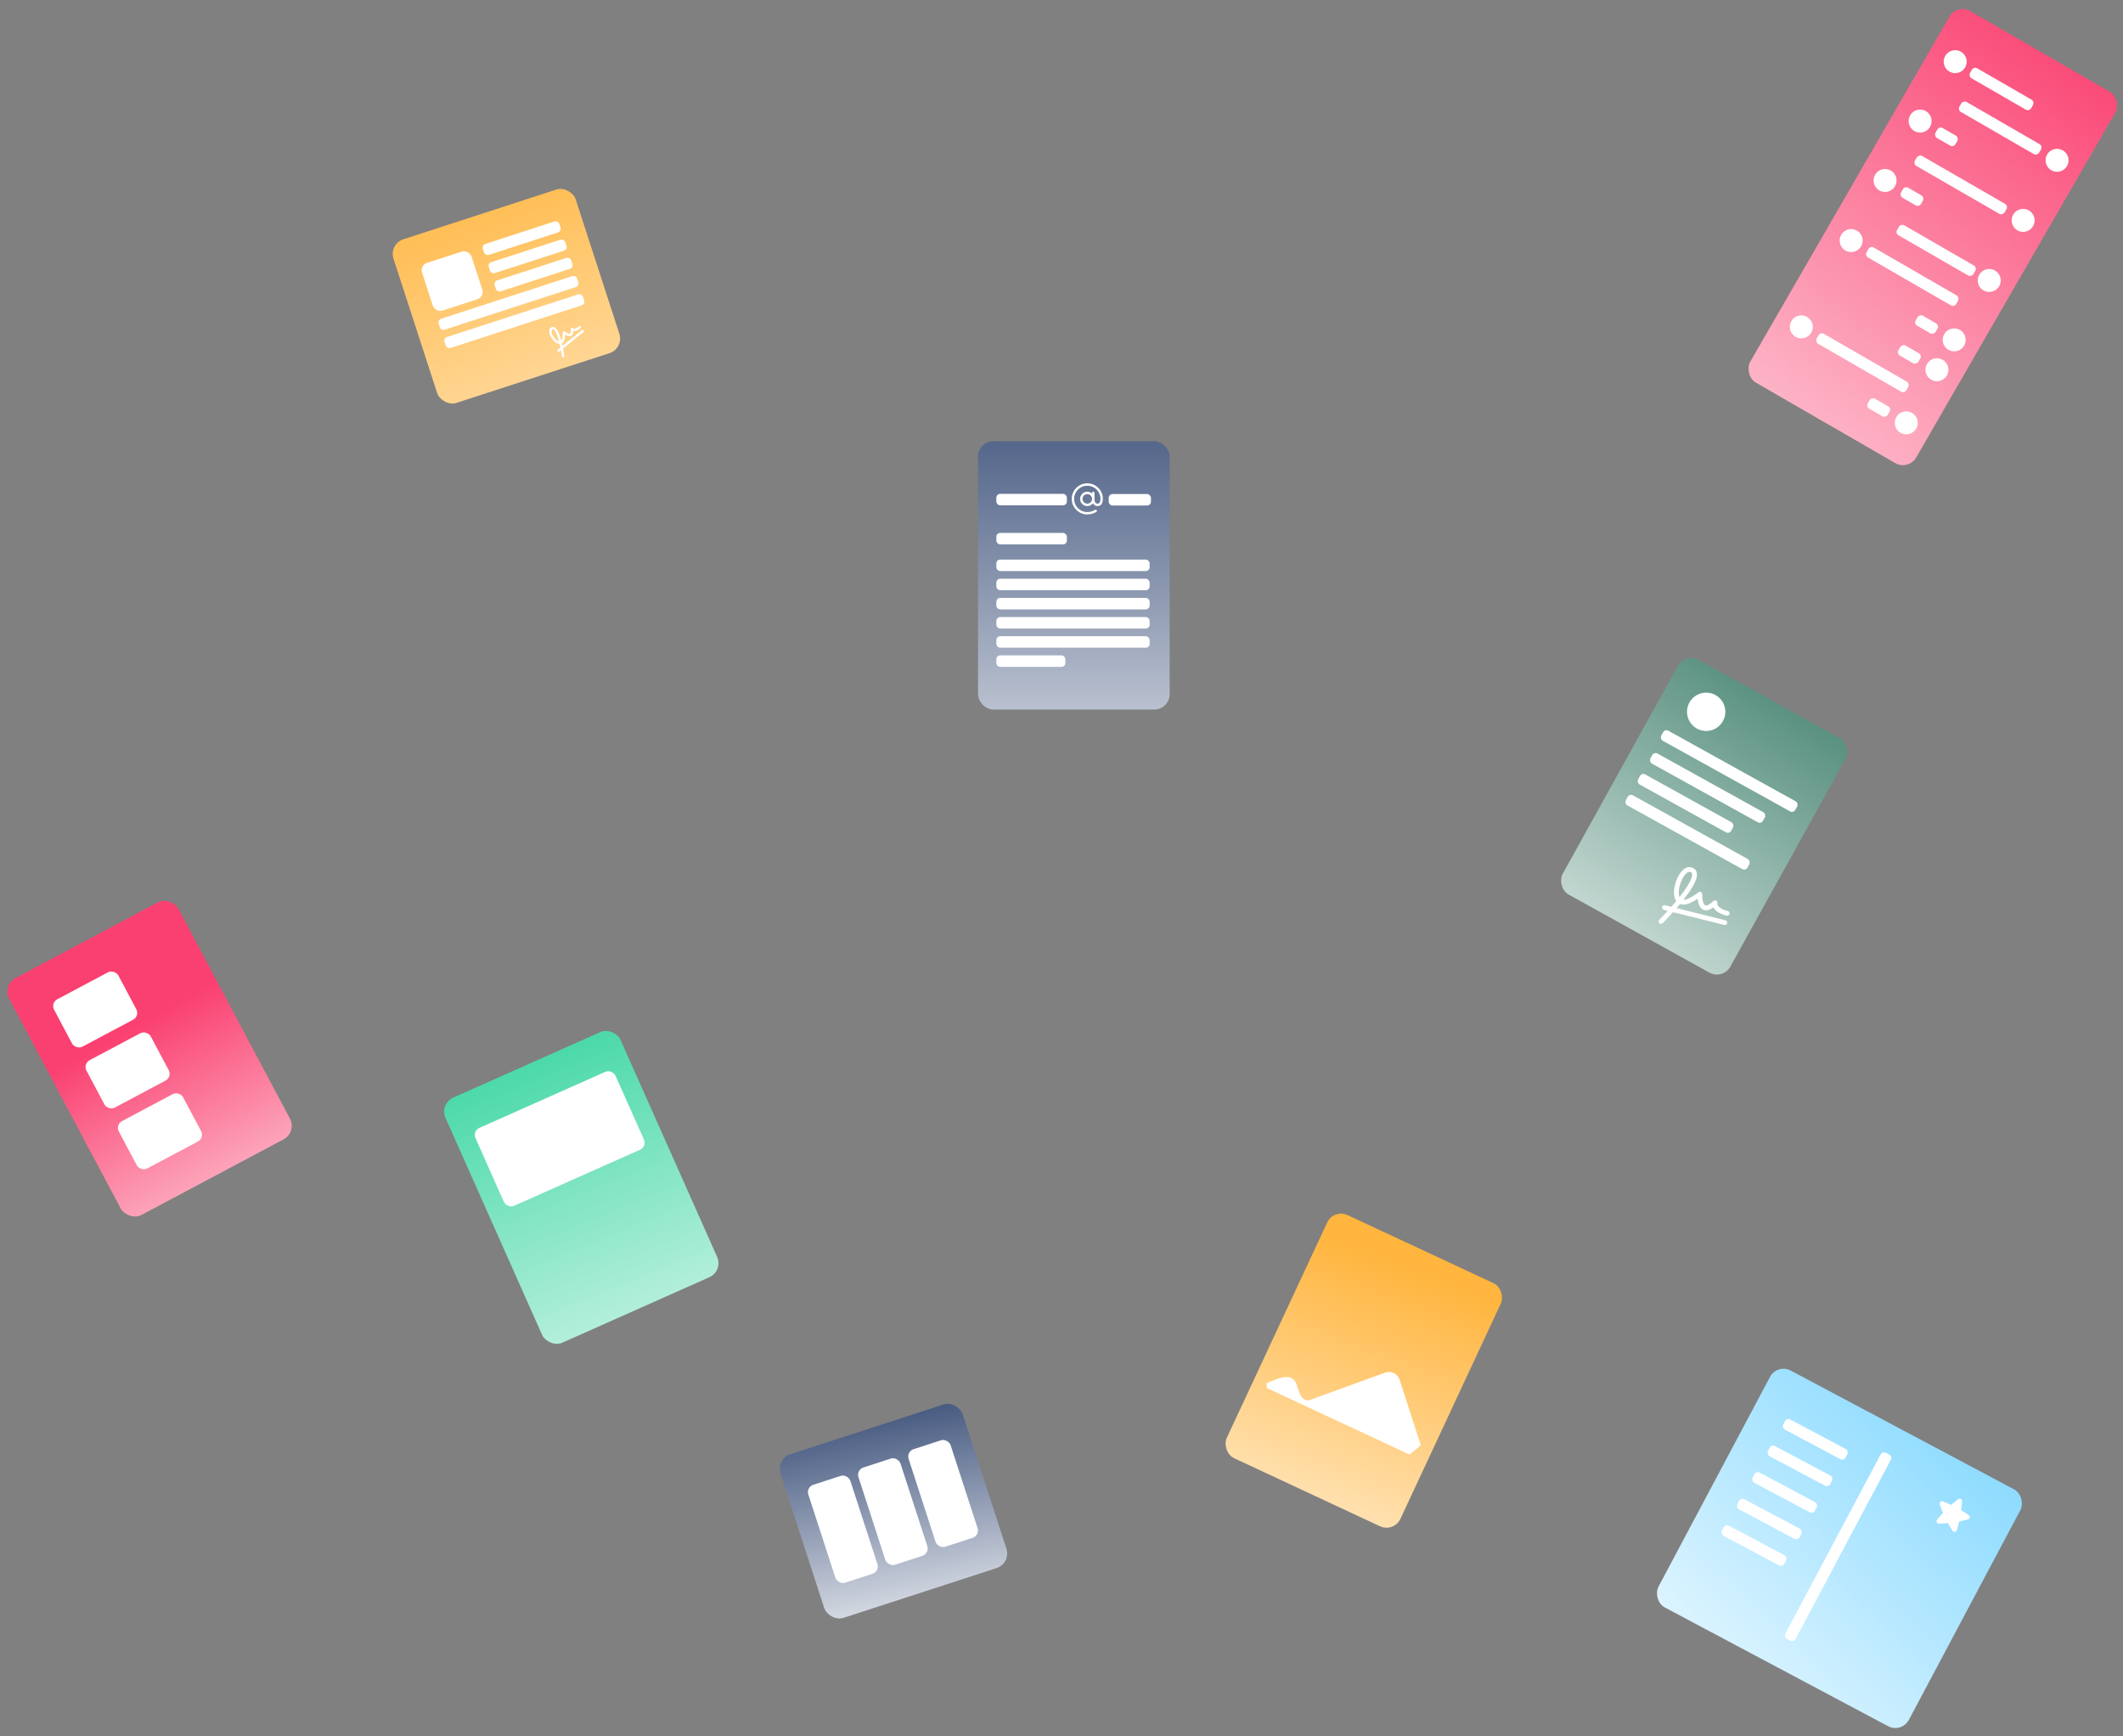 <svg width="554" height="453" viewBox="0 0 554 453" fill="none" xmlns="http://www.w3.org/2000/svg">
<rect x="0" y="0" width="554" height="453" fill="#808080" stroke="none"/>
<rect x="0.527" y="257.065" width="50" height="70" rx="4" transform="rotate(-28 0.527 257.065)" fill="url(#paint0_linear_12763_88589)"/>
<rect x="13.168" y="261.67" width="19" height="14" rx="2" transform="rotate(-28 13.168 261.67)" fill="white"/>
<rect x="21.619" y="277.562" width="19" height="14" rx="2" transform="rotate(-28 21.619 277.562)" fill="white"/>
<rect x="30.07" y="293.456" width="19" height="14" rx="2" transform="rotate(-28 30.07 293.456)" fill="white"/>
<rect x="202.443" y="380.67" width="50" height="44.88" rx="4" transform="rotate(-18 202.443 380.67)" fill="url(#paint1_linear_12763_88589)"/>
<rect x="210.316" y="388.031" width="11.532" height="26.861" rx="2" transform="rotate(-18 210.316 388.031)" fill="white"/>
<rect x="236.482" y="378.74" width="11.532" height="26.764" rx="2" transform="rotate(-18 236.482 378.74)" fill="white"/>
<rect x="223.396" y="383.513" width="11.532" height="26.679" rx="2" transform="rotate(-18 223.396 383.513)" fill="white"/>
<rect x="114.623" y="288.004" width="50" height="70" rx="4" transform="rotate(-24 114.623 288.004)" fill="url(#paint2_linear_12763_88589)"/>
<rect x="123.258" y="295.105" width="40" height="22.253" rx="2" transform="rotate(-24 123.258 295.105)" fill="white"/>
<rect x="439.793" y="170.254" width="50" height="70" rx="4" transform="rotate(29 439.793 170.254)" fill="url(#paint3_linear_12763_88589)"/>
<path d="M450.249 240.12L437.503 236.942C437.804 236.595 438.108 236.237 438.414 235.872C439.52 236.281 441.05 235.822 442.994 234.507C443.119 235.622 443.505 237.125 444.722 237.454C445.405 237.639 446.193 237.402 447.11 236.731C447.471 237.475 448.376 238.365 450.551 238.907C450.712 238.947 450.882 238.922 451.024 238.837C451.166 238.751 451.269 238.613 451.309 238.452C451.349 238.291 451.324 238.121 451.238 237.979C451.153 237.837 451.014 237.734 450.854 237.694C448.547 237.119 448.062 236.157 448.126 235.717C448.165 235.589 448.16 235.451 448.112 235.326C448.063 235.2 447.974 235.095 447.859 235.026C447.739 234.955 447.598 234.925 447.46 234.942C447.321 234.958 447.192 235.019 447.091 235.116C445.826 236.293 445.236 236.299 445.045 236.246C444.422 236.078 444.151 234.451 444.195 233.343C444.2 233.225 444.171 233.107 444.111 233.004C444.052 232.902 443.964 232.818 443.859 232.763C443.753 232.708 443.635 232.685 443.516 232.695C443.398 232.706 443.285 232.749 443.191 232.822C441.181 234.361 439.993 234.751 439.312 234.76C440.312 233.49 441.106 232.353 441.678 231.373C442.638 229.725 442.985 228.492 442.739 227.603C442.613 227.139 442.254 226.532 441.29 226.292C440.072 225.988 438.825 226.9 437.867 228.792C437.298 229.915 436.922 231.23 436.837 232.4C436.751 233.57 436.951 234.486 437.415 235.116C436.986 235.631 436.556 236.13 436.14 236.602L434.482 236.189C434.321 236.149 434.151 236.174 434.008 236.26C433.866 236.345 433.764 236.483 433.724 236.644C433.684 236.805 433.709 236.975 433.795 237.117C433.88 237.259 434.018 237.362 434.179 237.402L435.196 237.655C433.941 239.033 432.997 239.977 432.982 239.992C432.921 240.05 432.873 240.119 432.84 240.195C432.807 240.271 432.789 240.354 432.788 240.437C432.787 240.52 432.803 240.603 432.834 240.68C432.866 240.757 432.912 240.827 432.971 240.886C433.03 240.945 433.1 240.992 433.177 241.023C433.254 241.054 433.337 241.07 433.42 241.069C433.504 241.068 433.586 241.051 433.662 241.017C433.739 240.984 433.808 240.936 433.865 240.876C433.882 240.859 435.075 239.665 436.572 237.998L449.946 241.333C450.107 241.373 450.277 241.348 450.42 241.262C450.562 241.177 450.664 241.039 450.704 240.878C450.744 240.717 450.719 240.547 450.633 240.405C450.548 240.263 450.41 240.16 450.249 240.12ZM438.982 229.357C439.614 228.108 440.42 227.363 440.987 227.505C441.391 227.606 441.49 227.78 441.534 227.937C441.661 228.397 441.571 229.894 438.26 234.076C437.847 233.065 438.121 231.057 438.982 229.357Z" fill="white"/>
<rect x="434.471" y="190.17" width="40" height="3" rx="1" transform="rotate(29 434.471 190.17)" fill="white"/>
<rect x="431.646" y="196.125" width="33.586" height="3" rx="1" transform="rotate(29 431.646 196.125)" fill="white"/>
<rect x="428.443" y="201.578" width="27.749" height="3" rx="1" transform="rotate(29 428.443 201.578)" fill="white"/>
<rect x="425.238" y="207.031" width="36.285" height="3" rx="1" transform="rotate(29 425.238 207.031)" fill="white"/>
<circle cx="445.228" cy="185.722" r="5" transform="rotate(12 445.228 185.722)" fill="white"/>
<rect x="348.02" y="315.348" width="50" height="70" rx="4" transform="rotate(25 348.02 315.348)" fill="url(#paint4_linear_12763_88589)"/>
<path d="M330.5 360.895C333.215 359.786 337.073 357.814 338.293 361.108C338.937 362.693 339.495 366.138 341.994 365.222L361.48 358.13C361.846 358 362.233 357.944 362.621 357.965C363.008 357.987 363.387 358.086 363.736 358.256C364.084 358.426 364.395 358.664 364.651 358.957C364.906 359.249 365.1 359.589 365.222 359.957L370.74 377.022C369.823 377.929 368.831 378.758 367.775 379.498L330.573 362.15L330.5 360.895Z" fill="white"/>
<rect x="255.217" y="115.127" width="50" height="70" rx="4" fill="url(#paint5_linear_12763_88589)"/>
<path d="M283.732 126.104C282.655 126.104 281.622 126.532 280.86 127.293C280.098 128.055 279.67 129.089 279.67 130.166C279.67 131.243 280.098 132.277 280.86 133.039C281.622 133.801 282.655 134.229 283.732 134.229C284.573 134.229 285.455 133.975 286.093 133.552C286.127 133.529 286.157 133.5 286.179 133.466C286.202 133.431 286.218 133.393 286.226 133.353C286.234 133.313 286.235 133.271 286.227 133.231C286.219 133.191 286.203 133.152 286.18 133.118C286.158 133.084 286.128 133.055 286.094 133.032C286.06 133.009 286.022 132.993 285.982 132.985C285.941 132.977 285.9 132.977 285.86 132.984C285.819 132.992 285.781 133.008 285.747 133.031C285.217 133.384 284.444 133.604 283.732 133.604C283.053 133.604 282.388 133.402 281.823 133.024C281.257 132.646 280.817 132.11 280.557 131.481C280.296 130.853 280.228 130.162 280.361 129.495C280.494 128.829 280.821 128.216 281.302 127.735C281.782 127.255 282.395 126.927 283.062 126.795C283.729 126.662 284.42 126.73 285.048 126.99C285.676 127.25 286.213 127.691 286.591 128.256C286.968 128.822 287.17 129.486 287.17 130.166C287.17 131.199 286.745 131.416 286.389 131.416C286.032 131.416 285.607 131.199 285.607 130.166L285.607 128.604C285.607 128.521 285.574 128.441 285.516 128.383C285.457 128.324 285.378 128.291 285.295 128.291C285.212 128.291 285.133 128.324 285.074 128.383C285.015 128.441 284.982 128.521 284.982 128.604L284.982 128.77C284.702 128.518 284.352 128.357 283.979 128.307C283.606 128.258 283.226 128.321 282.889 128.49C282.553 128.659 282.275 128.926 282.092 129.255C281.909 129.584 281.829 129.961 281.863 130.336C281.898 130.711 282.044 131.067 282.283 131.358C282.523 131.649 282.844 131.861 283.206 131.966C283.568 132.071 283.953 132.066 284.311 131.949C284.669 131.833 284.984 131.611 285.214 131.313C285.448 131.782 285.853 132.041 286.389 132.041C287.269 132.041 287.795 131.34 287.795 130.166C287.794 129.089 287.365 128.056 286.604 127.295C285.842 126.533 284.81 126.105 283.732 126.104ZM283.732 131.416C283.485 131.416 283.244 131.343 283.038 131.205C282.832 131.068 282.672 130.873 282.578 130.644C282.483 130.416 282.458 130.165 282.506 129.922C282.555 129.68 282.674 129.457 282.849 129.282C283.023 129.107 283.246 128.988 283.489 128.94C283.731 128.892 283.982 128.917 284.211 129.011C284.439 129.106 284.634 129.266 284.772 129.472C284.909 129.677 284.982 129.919 284.982 130.166C284.982 130.498 284.851 130.815 284.616 131.05C284.382 131.284 284.064 131.416 283.732 131.416Z" fill="white"/>
<rect x="289.32" y="128.9" width="11.024" height="3" rx="1" fill="white"/>
<rect x="259.998" y="128.847" width="18.408" height="3" rx="1" fill="white"/>
<rect x="259.998" y="139.045" width="18.408" height="3" rx="1" fill="white"/>
<rect x="259.998" y="146" width="40" height="3" rx="1" fill="white"/>
<rect x="259.998" y="151" width="40" height="3" rx="1" fill="white"/>
<rect x="259.998" y="156" width="40" height="3" rx="1" fill="white"/>
<rect x="259.998" y="161" width="40" height="3" rx="1" fill="white"/>
<rect x="259.998" y="166" width="40" height="3" rx="1" fill="white"/>
<rect x="259.998" y="171" width="18" height="3" rx="1" fill="white"/>
<rect x="463.764" y="355.727" width="74.004" height="70" rx="4" transform="rotate(28 463.764 355.727)" fill="url(#paint6_linear_12763_88589)"/>
<rect x="466.285" y="369.901" width="18.408" height="3" rx="1" transform="rotate(28 466.285 369.901)" fill="white"/>
<rect x="462.285" y="376.83" width="18.408" height="3" rx="1" transform="rotate(28 462.285 376.83)" fill="white"/>
<rect x="458.285" y="383.758" width="18.408" height="3" rx="1" transform="rotate(28 458.285 383.758)" fill="white"/>
<rect x="454.285" y="390.686" width="18.408" height="3" rx="1" transform="rotate(28 454.285 390.686)" fill="white"/>
<rect x="450.285" y="397.614" width="18.408" height="3" rx="1" transform="rotate(28 450.285 397.614)" fill="white"/>
<rect x="493.883" y="379.993" width="55" height="3" rx="1" transform="rotate(118 493.883 379.993)" fill="white"/>
<path d="M513.531 396.442L511.253 396.972L510.645 399.241C510.613 399.36 510.547 399.467 510.455 399.549C510.363 399.63 510.249 399.683 510.128 399.7C510.006 399.717 509.882 399.698 509.771 399.645C509.66 399.592 509.567 399.508 509.504 399.402L508.31 397.396L505.983 397.53C505.86 397.536 505.738 397.507 505.632 397.444C505.526 397.382 505.441 397.29 505.387 397.179C505.333 397.069 505.313 396.945 505.329 396.823C505.346 396.701 505.397 396.587 505.478 396.494L507.017 394.723L506.184 392.536C506.14 392.421 506.13 392.296 506.156 392.176C506.183 392.055 506.244 391.946 506.333 391.86C506.421 391.775 506.533 391.717 506.654 391.695C506.775 391.673 506.9 391.687 507.013 391.735L509.158 392.648L510.974 391.164C511.069 391.086 511.185 391.038 511.307 391.026C511.43 391.014 511.553 391.038 511.662 391.096C511.77 391.154 511.859 391.242 511.917 391.35C511.976 391.459 512.001 391.582 511.989 391.704L511.777 394.04L513.733 395.308C513.836 395.375 513.918 395.47 513.967 395.583C514.016 395.696 514.031 395.821 514.01 395.942C513.988 396.063 513.931 396.175 513.847 396.265C513.762 396.354 513.652 396.416 513.532 396.443L513.531 396.442Z" fill="white"/>
<rect x="101.441" y="63.671" width="50" height="44.88" rx="4" transform="rotate(-18 101.441 63.671)" fill="url(#paint7_linear_12763_88589)"/>
<rect x="109.516" y="69.216" width="13.581" height="13.074" rx="2" transform="rotate(-18 109.516 69.216)" fill="white"/>
<rect x="128.773" y="73.473" width="21" height="3" rx="1" transform="rotate(-18 128.773 73.473)" fill="white"/>
<path d="M114.459 84.433C114.289 83.907 114.576 83.343 115.101 83.172L149.339 72.048C149.865 71.877 150.429 72.165 150.6 72.69L150.909 73.641C151.079 74.166 150.792 74.73 150.267 74.901L116.028 86.026C115.503 86.196 114.939 85.909 114.768 85.384L114.459 84.433Z" fill="white"/>
<rect x="115.695" y="88.236" width="38" height="3" rx="1" transform="rotate(-18 115.695 88.236)" fill="white"/>
<path d="M151.893 86.114L146.789 90.247C146.74 90.023 146.689 89.794 146.635 89.562C147.131 89.243 147.409 88.494 147.468 87.322C147.951 87.608 148.667 87.906 149.165 87.519C149.444 87.302 149.587 86.916 149.595 86.348C150.001 86.427 150.628 86.334 151.499 85.628C151.564 85.576 151.605 85.501 151.614 85.418C151.622 85.336 151.598 85.253 151.546 85.189C151.494 85.124 151.418 85.083 151.335 85.075C151.253 85.066 151.171 85.09 151.106 85.143C150.182 85.891 149.652 85.795 149.496 85.637C149.456 85.582 149.4 85.543 149.335 85.525C149.271 85.506 149.202 85.51 149.14 85.536C149.075 85.562 149.021 85.609 148.986 85.669C148.95 85.73 148.936 85.8 148.945 85.869C149.034 86.729 148.858 86.966 148.78 87.026C148.525 87.225 147.794 86.843 147.365 86.492C147.319 86.454 147.264 86.431 147.205 86.424C147.146 86.416 147.086 86.426 147.032 86.452C146.979 86.478 146.934 86.518 146.902 86.568C146.871 86.619 146.854 86.677 146.855 86.736C146.864 88.002 146.663 88.594 146.461 88.868C146.255 88.087 146.04 87.428 145.821 86.904C145.451 86.025 145.064 85.515 144.635 85.347C144.412 85.257 144.061 85.218 143.675 85.531C143.188 85.925 143.176 86.698 143.643 87.65C143.921 88.215 144.333 88.761 144.774 89.147C145.216 89.533 145.641 89.729 146.033 89.733C146.109 90.059 146.179 90.381 146.243 90.689L145.579 91.227C145.514 91.279 145.473 91.355 145.464 91.437C145.456 91.52 145.48 91.602 145.532 91.667C145.584 91.731 145.66 91.772 145.743 91.781C145.825 91.79 145.907 91.765 145.972 91.713L146.379 91.383C146.552 92.299 146.644 92.96 146.646 92.971C146.651 93.012 146.664 93.052 146.684 93.088C146.705 93.124 146.732 93.156 146.765 93.182C146.798 93.207 146.836 93.226 146.876 93.236C146.917 93.247 146.959 93.25 147 93.244C147.041 93.238 147.081 93.224 147.116 93.203C147.152 93.181 147.183 93.153 147.208 93.12C147.233 93.086 147.25 93.048 147.26 93.007C147.27 92.967 147.271 92.925 147.265 92.884C147.263 92.872 147.145 92.036 146.93 90.937L152.286 86.6C152.351 86.548 152.392 86.472 152.4 86.389C152.409 86.307 152.385 86.225 152.332 86.16C152.28 86.096 152.205 86.055 152.122 86.046C152.04 86.037 151.957 86.062 151.893 86.114ZM144.205 87.374C143.896 86.746 143.841 86.2 144.068 86.016C144.23 85.885 144.33 85.898 144.405 85.928C144.628 86.016 145.198 86.502 145.872 89.083C145.344 88.944 144.625 88.23 144.205 87.374Z" fill="white"/>
<rect x="125.684" y="63.962" width="21" height="3" rx="1" transform="rotate(-18 125.684 63.962)" fill="white"/>
<rect x="127.229" y="68.718" width="21" height="3" rx="1" transform="rotate(-18 127.229 68.718)" fill="white"/>
<rect x="510.684" y="0.921" width="50" height="111.902" rx="4" transform="rotate(30 510.684 0.921)" fill="url(#paint8_linear_12763_88589)"/>
<rect x="515.076" y="17.314" width="18.408" height="3" rx="1" transform="rotate(30 515.076 17.314)" fill="white"/>
<circle cx="510.209" cy="16.087" r="3" transform="rotate(30 510.209 16.087)" fill="white"/>
<rect width="24" height="3" rx="1" transform="matrix(-0.866 -0.5 -0.5 0.866 533.092 38.107)" fill="white"/>
<circle cx="3" cy="3" r="3" transform="matrix(-0.866 -0.5 -0.5 0.866 540.891 40.73)" fill="white"/>
<rect x="506.074" y="32.902" width="6" height="3" rx="1" transform="rotate(30 506.074 32.902)" fill="white"/>
<circle cx="501.059" cy="31.59" r="3" transform="rotate(30 501.059 31.59)" fill="white"/>
<rect width="27" height="3" rx="1" transform="matrix(-0.866 -0.5 -0.5 0.866 524.092 53.696)" fill="white"/>
<circle cx="3" cy="3" r="3" transform="matrix(-0.866 -0.5 -0.5 0.866 532.039 56.404)" fill="white"/>
<rect x="497.076" y="48.49" width="6" height="3" rx="1" transform="rotate(30 497.076 48.49)" fill="white"/>
<circle cx="491.911" cy="47.092" r="3" transform="rotate(30 491.911 47.092)" fill="white"/>
<rect width="23" height="3" rx="1" transform="matrix(-0.866 -0.5 -0.5 0.866 515.957 69.785)" fill="white"/>
<circle cx="3" cy="3" r="3" transform="matrix(-0.866 -0.5 -0.5 0.866 523.188 72.079)" fill="white"/>
<rect x="488.074" y="64.079" width="27" height="3" rx="1" transform="rotate(30 488.074 64.079)" fill="white"/>
<circle cx="483.059" cy="62.767" r="3" transform="rotate(30 483.059 62.767)" fill="white"/>
<rect x="475.074" y="86.596" width="27" height="3" rx="1" transform="rotate(30 475.074 86.596)" fill="white"/>
<circle cx="470.059" cy="85.284" r="3" transform="rotate(30 470.059 85.284)" fill="white"/>
<rect width="6" height="3" rx="1" transform="matrix(-0.866 -0.5 -0.5 0.866 506.092 84.873)" fill="white"/>
<circle cx="3" cy="3" r="3" transform="matrix(-0.866 -0.5 -0.5 0.866 514.039 87.581)" fill="white"/>
<rect width="6" height="3" rx="1" transform="matrix(-0.866 -0.5 -0.5 0.866 501.592 92.667)" fill="white"/>
<circle cx="3" cy="3" r="3" transform="matrix(-0.866 -0.5 -0.5 0.866 509.539 95.375)" fill="white"/>
<rect width="6" height="3" rx="1" transform="matrix(-0.866 -0.5 -0.5 0.866 493.592 106.523)" fill="white"/>
<circle cx="3" cy="3" r="3" transform="matrix(-0.866 -0.5 -0.5 0.866 501.539 109.231)" fill="white"/>
<defs>
<linearGradient id="paint0_linear_12763_88589" x1="33.927" y1="218.687" x2="35.764" y2="368.597" gradientUnits="userSpaceOnUse">
<stop offset="0.426" stop-color="#FA4070"/>
<stop offset="1" stop-color="white"/>
</linearGradient>
<linearGradient id="paint1_linear_12763_88589" x1="239.728" y1="445.704" x2="251.92" y2="353.748" gradientUnits="userSpaceOnUse">
<stop stop-color="white"/>
<stop offset="0.918" stop-color="#112A5C"/>
</linearGradient>
<linearGradient id="paint2_linear_12763_88589" x1="139.623" y1="288.004" x2="135.703" y2="411.227" gradientUnits="userSpaceOnUse">
<stop stop-color="#4CD9AA"/>
<stop offset="0.994" stop-color="white"/>
</linearGradient>
<linearGradient id="paint3_linear_12763_88589" x1="463.502" y1="285.236" x2="477.816" y2="106.607" gradientUnits="userSpaceOnUse">
<stop stop-color="white"/>
<stop offset="1" stop-color="#00553C"/>
</linearGradient>
<linearGradient id="paint4_linear_12763_88589" x1="377.003" y1="320.232" x2="386.213" y2="432.443" gradientUnits="userSpaceOnUse">
<stop stop-color="#FFB53E"/>
<stop offset="1" stop-color="white"/>
</linearGradient>
<linearGradient id="paint5_linear_12763_88589" x1="280" y1="68.5" x2="280" y2="233.5" gradientUnits="userSpaceOnUse">
<stop stop-color="#112A5C"/>
<stop offset="1" stop-color="white"/>
</linearGradient>
<linearGradient id="paint6_linear_12763_88589" x1="532.058" y1="271.345" x2="475.269" y2="468.473" gradientUnits="userSpaceOnUse">
<stop stop-color="#45C4FF"/>
<stop offset="1" stop-color="white"/>
</linearGradient>
<linearGradient id="paint7_linear_12763_88589" x1="117.859" y1="45.694" x2="124.966" y2="190.476" gradientUnits="userSpaceOnUse">
<stop stop-color="#FFB53E"/>
<stop offset="1" stop-color="white"/>
</linearGradient>
<linearGradient id="paint8_linear_12763_88589" x1="554.312" y1="-11.258" x2="528.372" y2="199.778" gradientUnits="userSpaceOnUse">
<stop stop-color="#FA4070"/>
<stop offset="1" stop-color="white"/>
</linearGradient>
</defs>
</svg>
